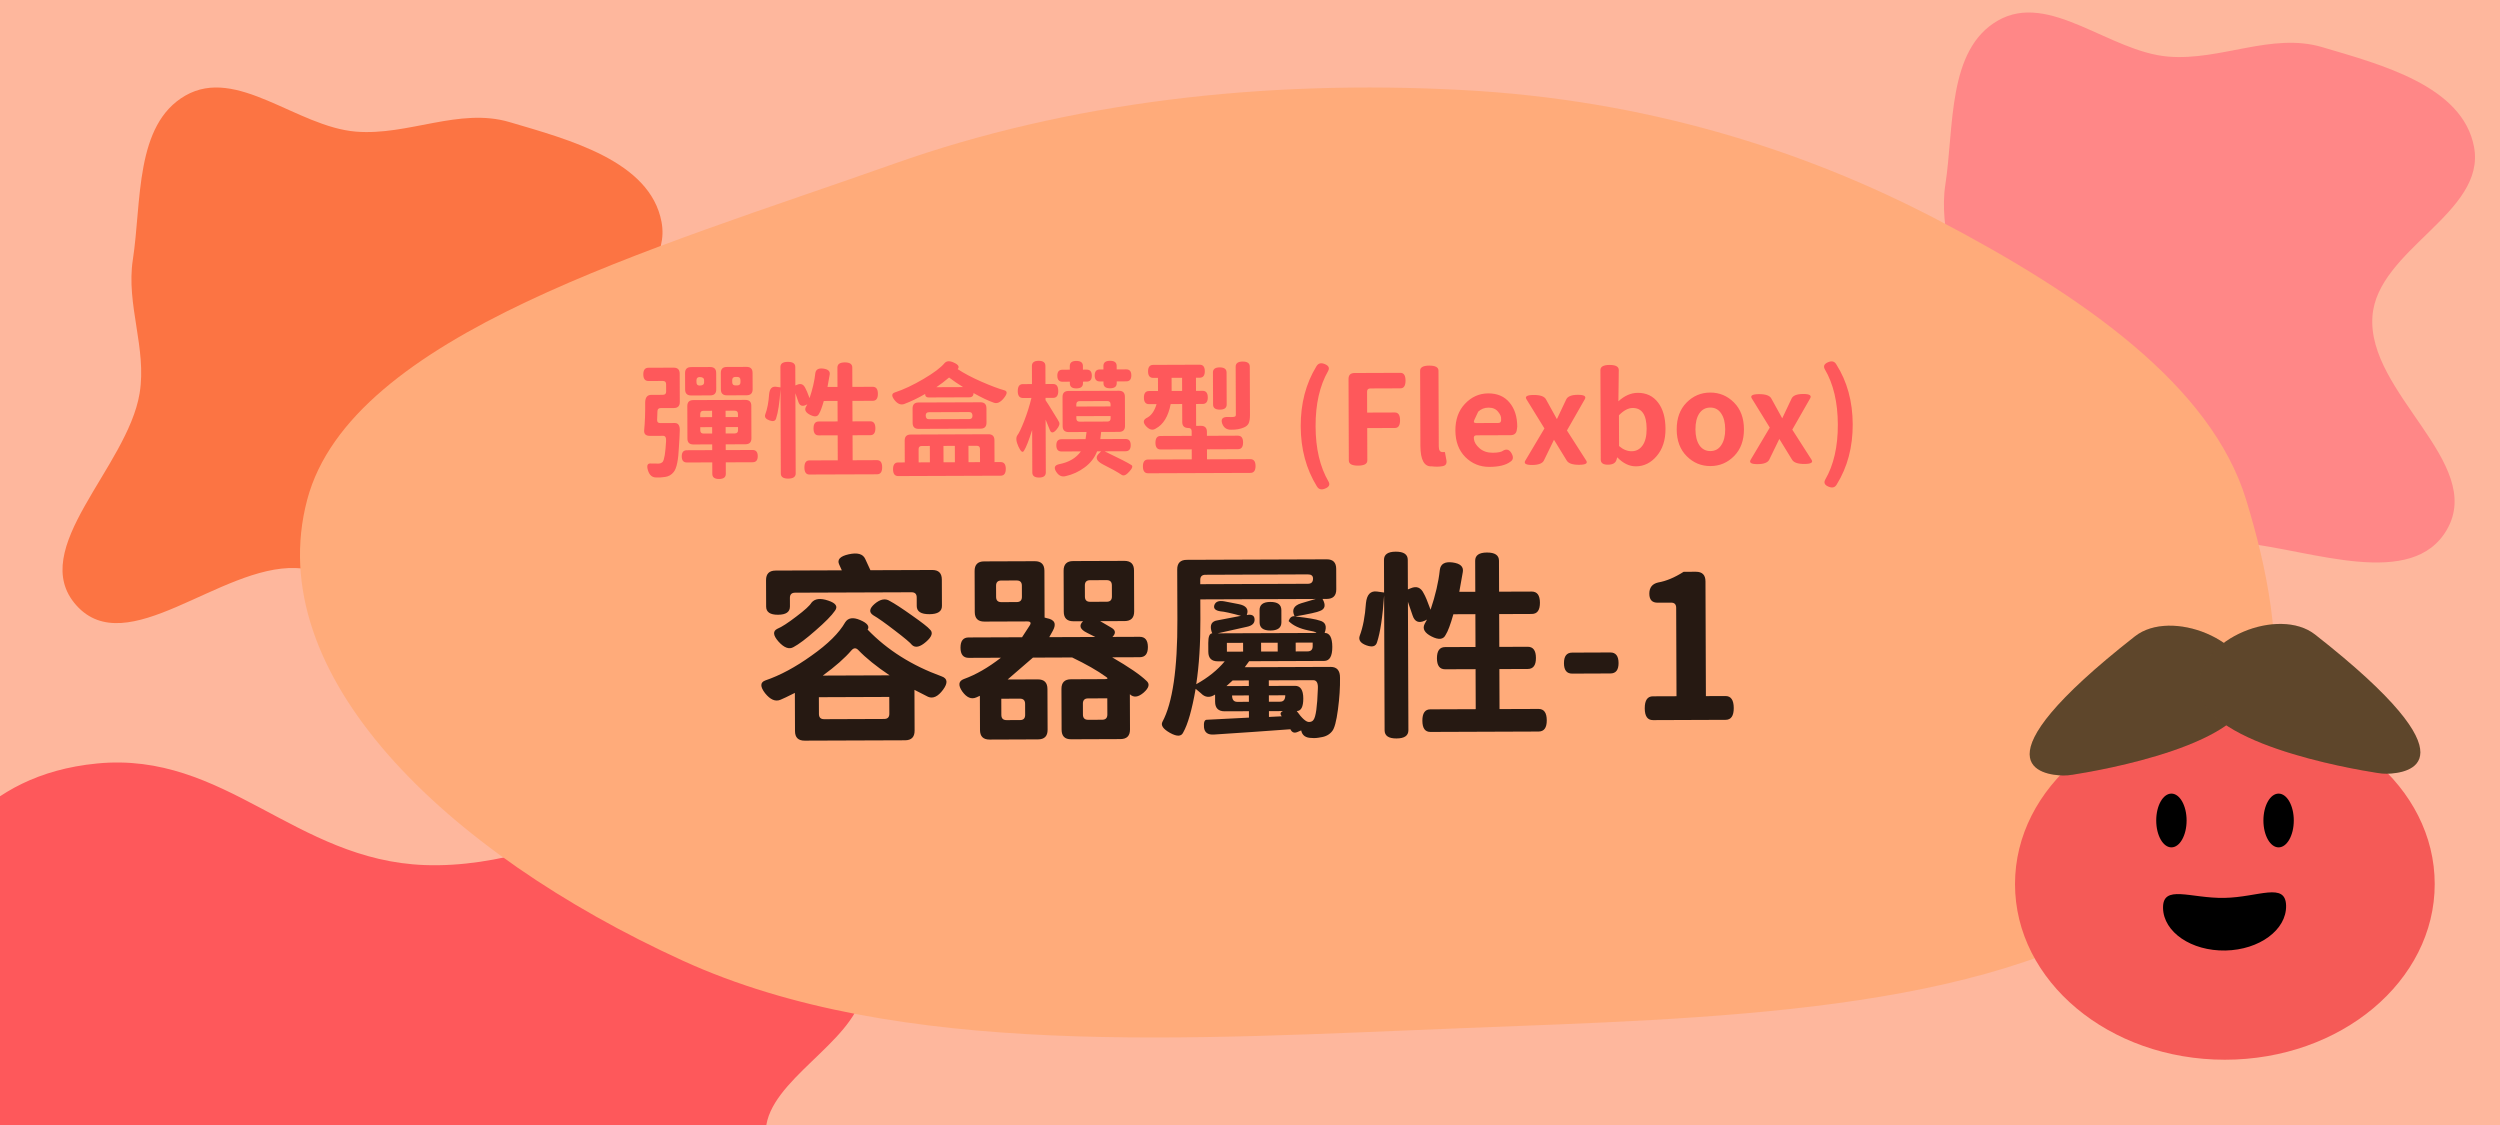 <svg width="200" height="90" viewBox="0 0 200 90" fill="none" xmlns="http://www.w3.org/2000/svg">
<g clip-path="url(#clip0_2309_7157)">
<rect width="200" height="90" fill="#FEB79D"/>
<path fill-rule="evenodd" clip-rule="evenodd" d="M-6.18 85.526C-5.521 81.351 -9.948 77.257 -7.655 73.239C-4.948 68.497 -1.652 61.992 7.772 61.078C17.997 60.087 23.6 68.826 33.978 69.205C45.818 69.637 56.588 60.196 66.887 63.237C76.243 66 70.121 74.012 68.975 79.539C68.168 83.434 61.536 86.431 61.267 90.346C60.85 96.397 75.769 103.853 67.023 107.895C58.356 111.9 45.738 103.802 34.253 102.83C27.316 102.243 20.566 103.925 13.618 103.373C4.658 102.66 -7.251 103.227 -11.753 99.17C-16.321 95.052 -6.927 90.254 -6.18 85.526Z" fill="#FE585B"/>
<path fill-rule="evenodd" clip-rule="evenodd" d="M28.474 10.53C32.649 10.872 36.743 8.58 40.761 9.767C45.503 11.168 52.008 12.874 52.922 17.752C53.913 23.046 45.174 25.946 44.795 31.318C44.363 37.447 53.804 43.022 50.763 48.353C48 53.196 39.988 50.027 34.461 49.434C30.566 49.016 27.569 45.584 23.654 45.444C17.603 45.228 10.147 52.951 6.105 48.424C2.1 43.937 10.197 37.406 11.17 31.46C11.758 27.869 10.075 24.375 10.627 20.779C11.34 16.14 10.773 9.976 14.83 7.646C18.948 5.281 23.746 10.143 28.474 10.53Z" fill="#FC7443"/>
<path fill-rule="evenodd" clip-rule="evenodd" d="M173.474 4.53C177.649 4.872 181.743 2.58 185.761 3.767C190.503 5.168 197.008 6.874 197.922 11.752C198.913 17.046 190.174 19.946 189.795 25.318C189.363 31.447 198.804 37.022 195.763 42.353C193 47.196 184.988 44.027 179.461 43.434C175.566 43.016 172.569 39.584 168.654 39.444C162.603 39.228 155.147 46.951 151.105 42.424C147.1 37.937 155.198 31.406 156.17 25.46C156.757 21.869 155.075 18.375 155.627 14.779C156.34 10.14 155.773 3.976 159.83 1.646C163.948 -0.719 168.746 4.143 173.474 4.53Z" fill="#FF8787"/>
<path fill-rule="evenodd" clip-rule="evenodd" d="M117.063 7.205C131.49 7.98 144.155 11.905 154.996 17.578C166.733 23.719 176.896 30.86 179.688 39.971C183.097 51.095 184.354 63.745 171.749 72.255C158.691 81.071 136.857 81.474 117.063 82.25C95.236 83.105 71.899 84.751 54.603 76.845C35.616 68.165 20.857 53.977 24.577 39.971C28.089 26.753 52.105 19.98 71.539 13.095C85.386 8.19 100.98 6.341 117.063 7.205Z" fill="#FFAB7A"/>
<ellipse cx="177.989" cy="70.727" rx="16.788" ry="14.051" fill="#F55A57"/>
<ellipse cx="173.713" cy="65.639" rx="1.215" ry="2.151" fill="black"/>
<ellipse cx="182.288" cy="65.639" rx="1.215" ry="2.151" fill="black"/>
<path d="M173.043 72.643C173.079 74.57 175.312 76.092 178.031 76.041C180.749 75.99 182.924 74.386 182.888 72.458C182.852 70.531 180.67 71.781 177.952 71.831C175.233 71.882 173.007 70.715 173.043 72.643Z" fill="black"/>
<path d="M170.798 50.904C173.679 48.645 180.102 51.191 180.102 55.022C180.103 59.542 168.088 61.623 165.803 61.978C165.554 62.017 165.305 62.044 165.056 62.039C163.427 62.006 157.617 61.237 170.798 50.904Z" fill="#6E5232"/>
<path d="M170.798 50.904C173.679 48.645 180.102 51.191 180.102 55.022C180.103 59.542 168.088 61.623 165.803 61.978C165.554 62.017 165.305 62.044 165.056 62.039C163.427 62.006 157.617 61.237 170.798 50.904Z" fill="url(#paint0_radial_2309_7157)" fill-opacity="0.15"/>
<path d="M185.204 50.763C182.323 48.505 175.9 51.051 175.9 54.881C175.899 59.401 187.914 61.483 190.199 61.837C190.448 61.876 190.697 61.903 190.946 61.898C192.575 61.866 198.385 61.097 185.204 50.763Z" fill="#6E5232"/>
<path d="M185.204 50.763C182.323 48.505 175.9 51.051 175.9 54.881C175.899 59.401 187.914 61.483 190.199 61.837C190.448 61.876 190.697 61.903 190.946 61.898C192.575 61.866 198.385 61.097 185.204 50.763Z" fill="url(#paint1_radial_2309_7157)" fill-opacity="0.15"/>
<path d="M58.979 30.834C59.152 30.833 59.238 30.746 59.238 30.573L59.237 30.413C59.236 30.24 59.15 30.153 58.976 30.154L58.836 30.154C58.663 30.155 58.577 30.242 58.577 30.415L58.578 30.575C58.578 30.749 58.665 30.835 58.839 30.834L58.979 30.834ZM59.723 29.351C60.043 29.35 60.204 29.509 60.205 29.829L60.21 31.139C60.211 31.459 60.052 31.62 59.732 31.621L58.152 31.627C57.832 31.628 57.671 31.469 57.67 31.149L57.665 29.839C57.664 29.519 57.823 29.358 58.143 29.357L59.723 29.351ZM55.979 30.845C56.212 30.844 56.328 30.757 56.328 30.584L56.327 30.424C56.327 30.25 56.209 30.164 55.976 30.165C55.803 30.166 55.717 30.253 55.717 30.426L55.718 30.586C55.718 30.759 55.805 30.846 55.979 30.845ZM56.813 29.362C57.133 29.361 57.294 29.52 57.295 29.84L57.3 31.15C57.301 31.47 57.142 31.631 56.822 31.632L55.292 31.638C54.972 31.639 54.811 31.479 54.81 31.159L54.805 29.849C54.804 29.529 54.963 29.369 55.283 29.368L56.813 29.362ZM52.569 33.588C52.563 33.761 52.647 33.847 52.82 33.847L53.99 33.842C54.263 33.841 54.394 34.044 54.382 34.451C54.37 34.858 54.348 35.274 54.317 35.701C54.274 36.788 54.133 37.475 53.894 37.763C53.722 37.983 53.496 38.114 53.216 38.155C52.943 38.196 52.703 38.211 52.496 38.198C52.169 38.199 51.949 38.007 51.834 37.62C51.719 37.234 51.798 37.054 52.072 37.08C52.139 37.086 52.339 37.089 52.672 37.087C52.805 37.087 52.918 37.043 53.011 36.956C53.144 36.789 53.235 36.235 53.285 35.295C53.304 35.008 53.227 34.865 53.054 34.866L52.004 34.87C51.67 34.871 51.513 34.728 51.532 34.441C51.596 33.795 51.623 33.048 51.614 32.201C51.619 31.794 51.781 31.591 52.101 31.589L53.031 31.586C53.205 31.585 53.291 31.498 53.291 31.325L53.288 30.735C53.288 30.562 53.201 30.475 53.027 30.476L51.877 30.48C51.604 30.481 51.467 30.305 51.465 29.952C51.464 29.598 51.6 29.421 51.873 29.42L53.893 29.413C54.213 29.412 54.374 29.571 54.375 29.891L54.384 32.161C54.385 32.481 54.225 32.642 53.905 32.643L52.855 32.647C52.682 32.647 52.596 32.734 52.596 32.908L52.569 33.588ZM56.022 34.425C56.023 34.598 56.11 34.685 56.283 34.684L56.973 34.681L56.971 34.171L56.021 34.175L56.022 34.425ZM56.276 32.864C56.103 32.865 56.017 32.952 56.017 33.125L56.018 33.375L56.968 33.371L56.966 32.861L56.276 32.864ZM59.038 33.364L59.037 33.114C59.036 32.94 58.95 32.854 58.776 32.855L58.046 32.857L58.048 33.367L59.038 33.364ZM58.783 34.675C58.956 34.674 59.043 34.587 59.042 34.414L59.041 34.164L58.051 34.167L58.053 34.677L58.783 34.675ZM60.208 35.999C60.481 35.998 60.618 36.161 60.62 36.488C60.621 36.815 60.485 36.978 60.212 36.979L58.062 36.987L58.065 37.907C58.066 38.181 57.886 38.318 57.526 38.319C57.166 38.321 56.986 38.185 56.985 37.911L56.981 36.991L54.952 36.999C54.678 37 54.541 36.837 54.54 36.51C54.538 36.184 54.675 36.02 54.948 36.019L56.978 36.011L56.976 35.551L55.476 35.557C55.156 35.558 54.996 35.402 54.994 35.089L54.985 32.489C54.984 32.169 55.143 32.008 55.463 32.007L59.623 31.991C59.943 31.99 60.103 32.146 60.105 32.46L60.114 35.06C60.115 35.38 59.956 35.54 59.636 35.541L58.056 35.547L58.058 36.007L60.208 35.999ZM68.211 36.82L70.161 36.812C70.434 36.812 70.572 37.001 70.573 37.381C70.574 37.754 70.438 37.941 70.165 37.943L64.755 37.962C64.489 37.964 64.354 37.777 64.353 37.404C64.352 37.024 64.484 36.834 64.751 36.833L67.021 36.824L67.013 34.824L65.493 34.83C65.22 34.831 65.083 34.648 65.082 34.281C65.08 33.908 65.216 33.721 65.489 33.72L67.009 33.714L67.003 32.074L65.903 32.078C65.759 32.592 65.63 32.936 65.517 33.11C65.405 33.343 65.171 33.371 64.817 33.192C64.463 33.014 64.346 32.804 64.465 32.564L64.584 32.343L64.465 32.404C64.165 32.538 63.965 32.449 63.864 32.136L63.631 31.457L63.655 37.877C63.656 38.15 63.456 38.287 63.056 38.289C62.663 38.29 62.466 38.154 62.465 37.881L62.44 31.141C62.364 32.221 62.247 32.998 62.089 33.472C62.029 33.686 61.853 33.74 61.559 33.634C61.265 33.529 61.151 33.373 61.217 33.166C61.382 32.732 61.487 32.185 61.531 31.524C61.576 31.091 61.762 30.897 62.089 30.942L62.439 30.991L62.433 29.361C62.432 29.088 62.628 28.95 63.022 28.949C63.422 28.947 63.622 29.083 63.623 29.357L63.629 30.837L63.779 30.776C64.065 30.655 64.278 30.741 64.419 31.034C64.5 31.167 64.614 31.44 64.763 31.852C65.007 31.132 65.161 30.468 65.225 29.861C65.264 29.561 65.477 29.436 65.864 29.488C66.251 29.54 66.421 29.7 66.376 29.966L66.199 30.957L66.999 30.954L66.993 29.404C66.992 29.131 67.189 28.994 67.582 28.992C67.982 28.991 68.182 29.127 68.183 29.4L68.189 30.95L69.819 30.944C70.093 30.943 70.23 31.129 70.231 31.502C70.233 31.875 70.097 32.063 69.823 32.064L68.193 32.07L68.199 33.71L69.619 33.705C69.893 33.703 70.03 33.89 70.031 34.263C70.033 34.63 69.897 34.813 69.624 34.815L68.204 34.82L68.211 36.82ZM73.737 35.679C73.57 35.68 73.487 35.767 73.488 35.94L73.492 36.99L74.392 36.987L74.387 35.677L73.737 35.679ZM76.387 35.669L75.477 35.673L75.482 36.983L76.392 36.979L76.387 35.669ZM78.398 35.922C78.397 35.749 78.313 35.662 78.147 35.663L77.477 35.665L77.482 36.975L78.402 36.972L78.398 35.922ZM79.073 34.739C79.393 34.738 79.554 34.898 79.555 35.218L79.562 36.968L80.052 36.966C80.325 36.965 80.462 37.144 80.463 37.504C80.465 37.871 80.329 38.055 80.056 38.056L71.856 38.086C71.582 38.087 71.445 37.904 71.444 37.538C71.442 37.178 71.578 36.997 71.852 36.996L72.382 36.994L72.375 35.244C72.374 34.924 72.533 34.764 72.853 34.763L79.073 34.739ZM77.539 33.525C77.712 33.525 77.799 33.438 77.798 33.264C77.797 33.064 77.71 32.965 77.537 32.965L74.317 32.977C74.143 32.978 74.057 33.065 74.058 33.238C74.058 33.438 74.145 33.538 74.319 33.537L77.539 33.525ZM73.006 32.682C73.004 32.362 73.16 32.201 73.474 32.2L78.434 32.182C78.754 32.181 78.914 32.34 78.916 32.66L78.92 33.81C78.921 34.13 78.765 34.291 78.452 34.292L73.492 34.31C73.172 34.311 73.011 34.152 73.01 33.832L73.006 32.682ZM74.909 30.975L77.049 30.967C76.655 30.728 76.281 30.473 75.926 30.201C75.588 30.489 75.249 30.747 74.909 30.975ZM75.572 29.042C75.738 28.862 75.992 28.854 76.332 29.02C76.679 29.178 76.773 29.348 76.614 29.529C77.109 29.86 77.74 30.194 78.508 30.532C79.282 30.869 79.897 31.1 80.35 31.225C80.604 31.29 80.591 31.497 80.313 31.845C80.04 32.186 79.774 32.31 79.514 32.218C79.087 32.073 78.542 31.815 77.881 31.444C77.882 31.671 77.769 31.784 77.542 31.785L74.292 31.797C74.106 31.798 74.012 31.705 74.011 31.518C73.426 31.854 72.874 32.119 72.354 32.314C72.075 32.422 71.811 32.32 71.563 32.007C71.315 31.688 71.321 31.485 71.581 31.397C72.28 31.168 73.045 30.808 73.877 30.319C74.708 29.829 75.273 29.404 75.572 29.042ZM89.338 30.651C89.339 30.925 89.163 31.062 88.81 31.063C88.456 31.065 88.279 30.929 88.278 30.655L88.278 30.515L87.988 30.516C87.714 30.517 87.577 30.358 87.576 30.038C87.575 29.718 87.711 29.557 87.984 29.556L88.274 29.555L88.273 29.275C88.272 29.002 88.448 28.865 88.802 28.863C89.155 28.862 89.332 28.998 89.333 29.271L89.334 29.551L90.094 29.549C90.368 29.548 90.505 29.707 90.506 30.027C90.507 30.347 90.371 30.508 90.098 30.509L89.338 30.511L89.338 30.651ZM86.11 31.073C85.763 31.075 85.589 30.939 85.588 30.665L85.588 30.535L84.998 30.538C84.724 30.538 84.587 30.379 84.586 30.059C84.585 29.739 84.721 29.578 84.994 29.578L85.584 29.575L85.583 29.285C85.582 29.012 85.755 28.875 86.102 28.873C86.455 28.872 86.632 29.008 86.633 29.281L86.634 29.571L86.934 29.57C87.207 29.569 87.345 29.729 87.346 30.049C87.347 30.369 87.211 30.529 86.938 30.53L86.638 30.531L86.638 30.661C86.639 30.935 86.463 31.072 86.11 31.073ZM84.71 33.739C84.81 33.898 84.741 34.115 84.502 34.389C84.263 34.657 84.093 34.664 83.992 34.411L83.649 33.572L83.665 37.792C83.666 38.066 83.486 38.203 83.126 38.205C82.766 38.206 82.586 38.07 82.585 37.797L82.572 34.397C82.308 35.237 82.091 35.792 81.918 36.059C81.812 36.246 81.665 36.136 81.477 35.731C81.289 35.325 81.258 35.025 81.384 34.831C81.516 34.664 81.702 34.276 81.939 33.669C82.177 33.055 82.368 32.444 82.513 31.837L81.833 31.839C81.559 31.84 81.422 31.657 81.421 31.291C81.419 30.917 81.555 30.73 81.828 30.729L82.558 30.727L82.553 29.276C82.552 29.003 82.731 28.866 83.091 28.864C83.451 28.863 83.632 28.999 83.633 29.273L83.638 30.723L84.248 30.72C84.522 30.719 84.659 30.905 84.66 31.279C84.662 31.645 84.526 31.829 84.252 31.83L83.642 31.832L83.643 32.013C83.777 32.205 83.989 32.541 84.277 33.02C84.572 33.492 84.716 33.732 84.71 33.739ZM86.108 33.293L86.109 33.473C86.109 33.647 86.196 33.733 86.37 33.732L88.59 33.724C88.763 33.724 88.849 33.636 88.849 33.463L88.848 33.283L86.108 33.293ZM86.364 32.092C86.19 32.093 86.104 32.18 86.105 32.353L86.105 32.523L88.845 32.513L88.844 32.343C88.844 32.17 88.757 32.084 88.584 32.084L86.364 32.092ZM90.045 35.119C90.318 35.118 90.455 35.281 90.457 35.607C90.458 35.934 90.322 36.098 90.048 36.099L88.368 36.105C89.531 36.661 90.242 37.025 90.502 37.197C90.649 37.277 90.597 37.453 90.344 37.728C90.099 38.009 89.896 38.096 89.735 37.99C89.401 37.764 88.897 37.483 88.222 37.146C87.721 36.881 87.607 36.605 87.879 36.317L88.088 36.106L87.768 36.107C87.57 36.621 87.239 37.049 86.773 37.391C86.314 37.733 85.812 37.965 85.266 38.087C84.953 38.174 84.696 38.059 84.494 37.739C84.293 37.42 84.366 37.22 84.712 37.139C85.505 36.989 86.09 36.647 86.468 36.112L84.918 36.118C84.645 36.119 84.508 35.956 84.507 35.629C84.505 35.303 84.641 35.139 84.915 35.138L86.845 35.131L86.923 34.56L85.493 34.566C85.173 34.567 85.012 34.407 85.011 34.087L85.002 31.758C85.001 31.438 85.16 31.277 85.481 31.276L89.51 31.261C89.831 31.26 89.991 31.419 89.992 31.739L90.001 34.069C90.002 34.389 89.843 34.55 89.523 34.551L88.093 34.556L88.025 35.126L90.045 35.119ZM99.412 28.924C99.792 28.923 99.982 29.059 99.983 29.332L99.998 33.192C99.999 33.479 99.966 33.699 99.9 33.852C99.834 33.999 99.708 34.113 99.521 34.194C99.235 34.321 98.892 34.383 98.492 34.377C98.132 34.386 97.891 34.216 97.77 33.87C97.656 33.517 97.812 33.347 98.238 33.358C98.572 33.377 98.768 33.36 98.828 33.306C98.855 33.279 98.868 33.236 98.868 33.176L98.853 29.336C98.852 29.063 99.038 28.925 99.412 28.924ZM97.574 29.391C97.94 29.39 98.124 29.526 98.125 29.799L98.135 32.359C98.136 32.632 97.953 32.77 97.586 32.771C97.226 32.772 97.046 32.636 97.045 32.363L97.035 29.803C97.034 29.529 97.214 29.392 97.574 29.391ZM93.731 31.275L94.57 31.272L94.567 30.222L93.727 30.225L93.731 31.275ZM96.561 36.745L100.031 36.732C100.304 36.731 100.441 36.914 100.443 37.28C100.444 37.647 100.308 37.831 100.035 37.832L91.845 37.862C91.572 37.863 91.434 37.68 91.433 37.314C91.432 36.947 91.567 36.763 91.841 36.762L95.341 36.749L95.338 35.949L92.848 35.958C92.575 35.959 92.437 35.78 92.436 35.42C92.435 35.06 92.571 34.879 92.844 34.878L95.334 34.869L95.332 34.499C95.332 34.326 95.245 34.239 95.072 34.24C94.745 34.241 94.581 34.082 94.58 33.762L94.574 32.322L93.654 32.325C93.465 33.313 93.064 33.968 92.452 34.29C92.212 34.444 91.962 34.385 91.701 34.113C91.44 33.834 91.439 33.614 91.699 33.453C92.078 33.285 92.353 32.91 92.524 32.33L91.924 32.332C91.651 32.333 91.514 32.16 91.513 31.813C91.511 31.46 91.647 31.283 91.921 31.282L92.641 31.279L92.637 30.229L92.257 30.231C91.983 30.232 91.846 30.059 91.845 29.712C91.844 29.365 91.98 29.192 92.253 29.191L95.973 29.177C96.246 29.176 96.383 29.349 96.385 29.695C96.386 30.042 96.25 30.216 95.977 30.217L95.677 30.218L95.68 31.268L96.21 31.266C96.484 31.265 96.621 31.441 96.623 31.794C96.624 32.141 96.488 32.315 96.214 32.316L95.684 32.318L95.691 34.068L96.071 34.066C96.391 34.065 96.552 34.225 96.553 34.545L96.554 34.865L99.034 34.855C99.307 34.855 99.445 35.034 99.446 35.394C99.447 35.754 99.311 35.934 99.038 35.935L96.558 35.945L96.561 36.745ZM106.025 39.08C105.719 39.214 105.492 39.155 105.345 38.902C104.493 37.519 104.063 35.92 104.057 34.107C104.05 32.287 104.467 30.689 105.309 29.312C105.455 29.058 105.681 28.997 105.988 29.13C106.295 29.255 106.383 29.438 106.25 29.679C105.575 30.855 105.24 32.333 105.247 34.112C105.253 35.886 105.599 37.358 106.283 38.529C106.417 38.768 106.331 38.952 106.025 39.08ZM109.386 36.837C109.387 37.11 109.141 37.248 108.648 37.25C108.154 37.252 107.907 37.116 107.906 36.843L107.882 30.323C107.881 30.003 108.04 29.842 108.36 29.841L112.03 29.827C112.304 29.826 112.441 30.032 112.443 30.446C112.444 30.859 112.308 31.066 112.035 31.067L109.625 31.076C109.452 31.077 109.365 31.164 109.366 31.337L109.372 33.007L111.592 32.999C111.865 32.998 112.003 33.204 112.004 33.617C112.006 34.031 111.87 34.238 111.597 34.239L109.377 34.247L109.386 36.837ZM115.398 37.295C115.144 37.342 114.861 37.347 114.548 37.308C113.941 37.35 113.636 36.801 113.631 35.661L113.609 29.661C113.608 29.388 113.851 29.25 114.338 29.249C114.831 29.247 115.078 29.383 115.079 29.656L115.102 35.716C115.103 36.016 115.2 36.166 115.393 36.165L115.593 36.164L115.716 36.834C115.757 37.1 115.651 37.254 115.398 37.295ZM120.277 36.037C120.543 35.896 120.76 35.975 120.928 36.274C121.096 36.574 121.06 36.797 120.821 36.945C120.462 37.213 119.905 37.348 119.152 37.351C118.399 37.354 117.758 37.093 117.229 36.568C116.701 36.037 116.435 35.328 116.431 34.441C116.428 33.554 116.685 32.84 117.203 32.298C117.721 31.75 118.34 31.474 119.06 31.471C119.787 31.468 120.355 31.713 120.763 32.205C121.171 32.69 121.377 33.333 121.38 34.133L121.351 34.343C121.325 34.656 121.156 34.813 120.843 34.815L118.123 34.825C117.949 34.825 117.88 34.926 117.914 35.126C117.941 35.379 118.092 35.625 118.367 35.864C118.641 36.103 118.991 36.221 119.418 36.22C119.845 36.218 120.131 36.157 120.277 36.037ZM117.938 33.615C117.872 33.769 117.926 33.845 118.099 33.845L119.859 33.838C120.032 33.838 120.109 33.737 120.088 33.537C120.107 33.351 120.027 33.151 119.846 32.938C119.672 32.719 119.418 32.61 119.085 32.611C118.758 32.612 118.482 32.72 118.256 32.934L117.938 33.615ZM123.514 36.835C123.395 37.075 123.082 37.196 122.576 37.198C122.069 37.2 121.885 37.084 122.025 36.85L123.555 34.275L122.116 31.94C121.975 31.714 122.168 31.6 122.695 31.598C123.222 31.596 123.549 31.711 123.676 31.944L124.552 33.531L125.296 31.958C125.409 31.711 125.718 31.587 126.225 31.585C126.732 31.583 126.919 31.699 126.786 31.933L125.356 34.438L126.895 36.842C127.042 37.068 126.852 37.182 126.326 37.184C125.799 37.186 125.469 37.071 125.335 36.838L124.318 35.182L123.514 36.835ZM130.872 37.307C130.345 37.309 129.847 37.068 129.379 36.583L129.32 36.783C129.247 37.044 129.018 37.174 128.631 37.176C128.251 37.177 128.061 37.041 128.06 36.768L128.033 29.608C128.032 29.335 128.275 29.197 128.761 29.195C129.255 29.193 129.502 29.329 129.503 29.602L129.472 32.103C129.964 31.654 130.48 31.429 131.02 31.427C131.706 31.424 132.247 31.682 132.643 32.201C133.038 32.713 133.237 33.415 133.24 34.309C133.244 35.202 133.01 35.926 132.538 36.481C132.074 37.03 131.518 37.305 130.872 37.307ZM129.525 35.682C129.84 35.961 130.177 36.1 130.537 36.099C130.897 36.097 131.186 35.943 131.405 35.636C131.624 35.328 131.733 34.881 131.73 34.294C131.726 33.188 131.354 32.636 130.614 32.638C130.261 32.64 129.895 32.834 129.516 33.222L129.525 35.682ZM138.734 36.478C138.209 37.014 137.577 37.283 136.837 37.285C136.097 37.288 135.463 37.024 134.934 36.492C134.405 35.961 134.139 35.249 134.136 34.355C134.133 33.462 134.394 32.748 134.918 32.212C135.443 31.677 136.075 31.408 136.815 31.405C137.555 31.403 138.19 31.667 138.718 32.198C139.247 32.73 139.513 33.442 139.516 34.335C139.519 35.229 139.259 35.943 138.734 36.478ZM135.951 35.619C136.165 35.931 136.459 36.087 136.833 36.085C137.206 36.084 137.495 35.926 137.701 35.612C137.913 35.298 138.018 34.874 138.016 34.341C138.014 33.808 137.906 33.385 137.691 33.072C137.484 32.76 137.193 32.604 136.82 32.605C136.446 32.607 136.154 32.764 135.941 33.079C135.736 33.393 135.634 33.816 135.636 34.35C135.638 34.883 135.743 35.306 135.951 35.619ZM141.542 36.768C141.423 37.008 141.11 37.13 140.603 37.131C140.096 37.133 139.913 37.017 140.052 36.783L141.582 34.208L140.144 31.873C140.003 31.647 140.196 31.533 140.722 31.531C141.249 31.529 141.576 31.644 141.704 31.877L142.579 33.464L143.324 31.891C143.436 31.644 143.746 31.52 144.252 31.518C144.759 31.516 144.946 31.632 144.814 31.866L143.383 34.371L144.922 36.775C145.069 37.002 144.88 37.116 144.353 37.117C143.826 37.12 143.496 37.004 143.362 36.771L142.346 35.115L141.542 36.768ZM146.944 38.748C146.805 39.002 146.582 39.063 146.275 38.93C145.975 38.805 145.887 38.622 146.013 38.381C146.695 37.206 147.033 35.731 147.027 33.958C147.02 32.178 146.671 30.702 145.98 29.531C145.853 29.292 145.939 29.108 146.238 28.98C146.544 28.846 146.768 28.905 146.909 29.158C147.774 30.521 148.21 32.117 148.217 33.943C148.223 35.763 147.799 37.365 146.944 38.748Z" fill="#FE585B"/>
<path d="M63.607 47.415C63.33 47.416 63.192 47.556 63.193 47.833L63.195 48.521C63.197 48.958 62.878 49.178 62.238 49.18C61.608 49.183 61.293 48.965 61.291 48.528L61.283 46.416C61.282 45.904 61.537 45.647 62.049 45.645L67.345 45.625L67.135 45.162C66.952 44.768 67.207 44.495 67.9 44.343C68.593 44.191 69.03 44.312 69.213 44.706L69.633 45.617L74.577 45.599C75.088 45.597 75.346 45.852 75.347 46.364L75.355 48.476C75.357 48.913 75.022 49.133 74.35 49.135C73.678 49.138 73.341 48.92 73.339 48.483L73.337 47.795C73.336 47.518 73.197 47.38 72.919 47.381L63.607 47.415ZM69.854 49.216C69.501 48.983 69.543 48.679 69.978 48.304C70.425 47.929 70.825 47.852 71.178 48.075C71.573 48.287 72.167 48.674 72.958 49.237C73.76 49.799 74.236 50.17 74.386 50.351C74.664 50.596 74.564 50.927 74.086 51.344C73.607 51.762 73.234 51.849 72.967 51.605C72.828 51.424 72.367 51.036 71.587 50.442C70.816 49.847 70.239 49.439 69.854 49.216ZM64.922 48.21C65.188 47.889 65.63 47.834 66.25 48.045C66.869 48.246 67.051 48.517 66.797 48.859C66.531 49.244 66.016 49.769 65.25 50.433C64.496 51.097 63.905 51.542 63.479 51.768C63.128 51.972 62.727 51.824 62.278 51.324C61.839 50.825 61.811 50.483 62.194 50.3C62.535 50.161 63.04 49.833 63.71 49.319C64.38 48.815 64.784 48.446 64.922 48.21ZM65.824 54.047L71.168 54.027C70.109 53.316 69.275 52.642 68.664 52.005C68.482 51.813 68.301 51.819 68.12 52.023C67.589 52.643 66.824 53.318 65.824 54.047ZM65.515 57.12C65.516 57.398 65.655 57.536 65.933 57.535L70.733 57.517C71.01 57.516 71.148 57.377 71.147 57.099L71.142 55.755L65.51 55.776L65.515 57.12ZM67.616 49.784C67.849 49.421 68.249 49.361 68.815 49.604C69.382 49.847 69.58 50.102 69.41 50.37C70.974 51.996 72.946 53.242 75.328 54.108C75.809 54.277 75.847 54.634 75.444 55.179C75.041 55.725 74.641 55.913 74.246 55.744C74.086 55.67 73.722 55.484 73.156 55.188L73.168 58.452C73.17 58.964 72.915 59.221 72.403 59.223L64.371 59.252C63.859 59.254 63.602 58.999 63.6 58.487L63.589 55.431C63.014 55.721 62.631 55.904 62.439 55.98C62.034 56.152 61.623 55.977 61.205 55.456C60.798 54.924 60.807 54.583 61.233 54.432C62.405 54.033 63.635 53.373 64.922 52.45C66.231 51.528 67.129 50.64 67.616 49.784ZM86.635 57.17C86.637 57.447 86.776 57.585 87.053 57.584L88.173 57.58C88.45 57.579 88.588 57.44 88.588 57.163L88.583 55.867L87.047 55.872C86.769 55.873 86.631 56.013 86.632 56.29L86.635 57.17ZM81.613 57.605C81.88 57.604 82.013 57.464 82.012 57.187L82.008 56.307C82.007 56.03 81.868 55.892 81.591 55.893L80.103 55.898L80.108 57.194C80.109 57.471 80.248 57.61 80.525 57.609L81.613 57.605ZM81.338 48.166C81.615 48.164 81.754 48.025 81.753 47.748L81.749 46.852C81.748 46.575 81.609 46.437 81.332 46.438L80.1 46.442C79.822 46.443 79.684 46.582 79.685 46.86L79.689 47.756C79.69 48.033 79.829 48.171 80.106 48.17L81.338 48.166ZM87.204 46.416C86.926 46.417 86.788 46.556 86.789 46.833L86.793 47.729C86.794 48.007 86.933 48.145 87.21 48.144L88.538 48.139C88.815 48.138 88.954 47.999 88.953 47.721L88.949 46.825C88.948 46.548 88.809 46.41 88.532 46.411L87.204 46.416ZM91.172 50.945C91.61 50.944 91.829 51.215 91.832 51.759C91.834 52.303 91.616 52.575 91.178 52.577L88.971 52.585C90.307 53.359 91.221 53.985 91.713 54.463C92.002 54.707 91.929 55.022 91.493 55.408C91.057 55.783 90.689 55.827 90.389 55.54L90.4 58.356C90.402 58.868 90.147 59.125 89.635 59.127L85.683 59.142C85.181 59.143 84.93 58.888 84.928 58.376L84.916 55.112C84.914 54.6 85.169 54.343 85.681 54.342L88.369 54.331C88.646 54.331 88.673 54.261 88.448 54.123C87.785 53.646 86.893 53.137 85.771 52.597L82.635 52.609L80.609 54.36L83.025 54.351C83.537 54.349 83.794 54.605 83.796 55.117L83.808 58.38C83.81 58.892 83.555 59.149 83.043 59.151L79.171 59.166C78.659 59.167 78.402 58.913 78.4 58.401L78.39 55.664L78.102 55.794C77.708 55.966 77.334 55.807 76.981 55.318C76.637 54.818 76.679 54.487 77.105 54.325C78.064 53.98 79.053 53.411 80.075 52.618L77.499 52.628C77.061 52.629 76.842 52.358 76.84 51.814C76.838 51.27 77.055 50.997 77.493 50.996L81.764 50.98L82.369 50.05C82.518 49.825 82.453 49.713 82.176 49.714L78.752 49.727C78.24 49.729 77.983 49.474 77.981 48.962L77.969 45.682C77.967 45.17 78.222 44.913 78.734 44.911L82.782 44.896C83.294 44.894 83.551 45.149 83.553 45.661L83.567 49.405L83.743 49.453C84.373 49.568 84.534 49.903 84.227 50.459L83.941 50.972L87.621 50.958L86.963 50.625C86.397 50.349 86.289 50.041 86.64 49.698L85.872 49.701C85.36 49.703 85.103 49.448 85.101 48.936L85.089 45.656C85.087 45.144 85.342 44.887 85.854 44.885L89.95 44.87C90.462 44.868 90.719 45.123 90.721 45.635L90.733 48.915C90.735 49.427 90.48 49.684 89.968 49.686L88.016 49.693L88.914 50.218C89.256 50.419 89.283 50.664 88.996 50.953L91.172 50.945ZM101.626 48.154C102.213 48.152 102.507 48.37 102.509 48.807L102.512 49.783C102.514 50.22 102.221 50.44 101.635 50.442C101.059 50.444 100.77 50.227 100.768 49.789L100.765 48.813C100.763 48.376 101.05 48.157 101.626 48.154ZM103.603 54.867C104.04 54.865 104.26 55.201 104.263 55.873C104.265 56.545 104.091 56.881 103.739 56.883C104.157 57.468 104.483 57.76 104.718 57.759C104.888 57.758 105.011 57.699 105.085 57.582C105.266 57.346 105.38 56.525 105.428 55.116C105.458 54.647 105.335 54.413 105.057 54.414L101.505 54.427L101.507 54.875L103.603 54.867ZM101.516 57.355L102.54 57.303C102.39 57.112 102.422 56.973 102.635 56.887L101.515 56.891L101.516 57.355ZM102.408 56.136C102.685 56.135 102.823 55.963 102.822 55.622L101.51 55.627L101.512 56.139L102.408 56.136ZM98.566 55.638C98.567 55.979 98.707 56.149 98.984 56.148L99.912 56.145L99.91 55.633L98.566 55.638ZM99.906 54.433L98.609 54.438L98.115 54.887L99.907 54.881L99.906 54.433ZM96.025 47.951L96.031 49.519C96.038 51.492 95.928 53.231 95.699 54.736C96.646 54.21 97.406 53.599 97.98 52.904L97.436 52.906C96.924 52.908 96.667 52.653 96.665 52.141L96.662 51.437C96.66 50.925 96.766 50.668 96.98 50.668L96.915 50.492C96.774 49.98 96.939 49.692 97.408 49.626C97.663 49.582 98.287 49.463 99.278 49.267C98.467 49.046 97.917 48.925 97.629 48.905C97.223 48.843 97.063 48.678 97.147 48.411C97.242 48.133 97.503 48.031 97.93 48.104L99.067 48.324C99.697 48.439 99.922 48.731 99.742 49.201C100.147 49.125 100.356 49.242 100.367 49.551C100.379 49.86 100.172 50.058 99.746 50.145L97.412 50.666L105.059 50.638C105.497 50.636 105.363 50.567 104.659 50.431C103.954 50.284 103.431 50.036 103.088 49.685C103.183 49.407 103.342 49.279 103.566 49.299C103.319 48.788 103.499 48.441 104.107 48.257L105.257 47.917L96.025 47.951ZM105.043 46.286C105.042 46.062 104.903 45.95 104.626 45.951L96.434 45.982C96.157 45.983 96.019 46.122 96.02 46.399L96.021 46.735L104.629 46.703C104.906 46.702 105.044 46.563 105.043 46.286ZM104.601 52.111C104.878 52.11 105.016 51.971 105.015 51.694L105.014 51.406L103.654 51.411L103.657 52.115L104.601 52.111ZM102.217 52.12L102.214 51.416L100.886 51.421L100.889 52.125L102.217 52.12ZM99.449 52.13L99.446 51.426L98.15 51.431L98.153 52.135L99.449 52.13ZM99.582 53.378L106.446 53.352C106.958 53.351 107.209 53.643 107.201 54.23C107.214 54.987 107.159 55.835 107.034 56.774C106.91 57.703 106.757 58.274 106.577 58.488C106.364 58.766 106.056 58.933 105.65 58.987C105.384 59.042 105.155 59.059 104.963 59.038C104.461 59.04 104.172 58.838 104.096 58.433L103.793 58.562C103.537 58.67 103.35 58.596 103.232 58.34C101.27 58.486 99.233 58.627 97.121 58.763C96.631 58.797 96.364 58.606 96.319 58.19C96.286 57.785 96.36 57.582 96.541 57.581C96.733 57.57 97.858 57.512 99.916 57.409L99.915 56.897L97.979 56.904C97.467 56.906 97.21 56.651 97.208 56.139L97.206 55.563C96.78 55.842 96.401 55.806 96.069 55.455L95.652 55.105C95.359 56.78 95.028 57.944 94.657 58.596C94.509 58.928 94.157 58.939 93.601 58.632C93.056 58.325 92.852 58.032 92.99 57.754C93.805 56.247 94.206 53.51 94.191 49.542L94.177 45.558C94.175 45.046 94.43 44.789 94.942 44.787L106.142 44.746C106.643 44.744 106.895 44.999 106.896 45.511L106.902 47.143C106.904 47.655 106.649 47.912 106.137 47.914L105.801 47.915C106.081 48.404 106.012 48.725 105.597 48.876C105.405 48.972 104.744 49.119 103.615 49.315C104.628 49.429 105.279 49.538 105.568 49.644C106.038 49.759 106.172 50.09 105.971 50.634C106.377 50.633 106.581 51.005 106.584 51.752C106.586 52.499 106.369 52.873 105.932 52.874L99.932 52.897L99.582 53.378ZM119.962 56.726L123.082 56.715C123.519 56.713 123.739 57.016 123.741 57.624C123.744 58.222 123.526 58.521 123.089 58.523L114.433 58.555C114.006 58.556 113.792 58.259 113.79 57.661C113.787 57.053 113.999 56.748 114.426 56.747L118.058 56.733L118.046 53.533L115.614 53.542C115.177 53.544 114.957 53.252 114.955 52.665C114.953 52.068 115.17 51.768 115.608 51.767L118.04 51.758L118.03 49.133L116.27 49.14C116.038 49.962 115.832 50.512 115.652 50.79C115.472 51.164 115.099 51.208 114.533 50.922C113.966 50.637 113.778 50.301 113.969 49.917L114.16 49.564L113.968 49.661C113.489 49.876 113.168 49.733 113.006 49.232L112.634 48.145L112.672 58.417C112.674 58.855 112.355 59.075 111.715 59.077C111.085 59.079 110.77 58.862 110.768 58.425L110.728 47.641C110.607 49.369 110.419 50.612 110.166 51.371C110.071 51.712 109.789 51.799 109.319 51.63C108.849 51.461 108.667 51.211 108.772 50.88C109.036 50.185 109.204 49.31 109.275 48.254C109.347 47.56 109.644 47.25 110.167 47.323L110.727 47.401L110.718 44.793C110.716 44.355 111.03 44.136 111.659 44.133C112.299 44.131 112.62 44.348 112.622 44.786L112.631 47.154L112.87 47.057C113.328 46.863 113.67 47 113.896 47.469C114.025 47.682 114.207 48.118 114.445 48.779C114.835 47.625 115.082 46.563 115.185 45.592C115.247 45.112 115.588 44.913 116.207 44.996C116.826 45.079 117.099 45.334 117.025 45.761L116.743 47.346L118.023 47.342L118.014 44.862C118.012 44.424 118.326 44.204 118.956 44.202C119.596 44.2 119.916 44.417 119.918 44.855L119.927 47.334L122.535 47.325C122.973 47.323 123.192 47.621 123.195 48.218C123.197 48.816 122.979 49.115 122.542 49.117L119.934 49.127L119.944 51.751L122.216 51.742C122.653 51.74 122.873 52.038 122.875 52.636C122.877 53.222 122.66 53.516 122.222 53.518L119.95 53.526L119.962 56.726ZM125.776 53.889C125.338 53.891 125.119 53.614 125.117 53.059C125.114 52.494 125.332 52.211 125.769 52.209L128.825 52.197C129.263 52.196 129.482 52.478 129.485 53.043C129.487 53.598 129.269 53.876 128.832 53.877L125.776 53.889ZM132.239 57.609C131.802 57.611 131.582 57.297 131.58 56.667C131.577 56.027 131.795 55.707 132.232 55.705L134.12 55.698L134.094 48.626C134.093 48.349 133.959 48.211 133.693 48.212L132.605 48.215C132.167 48.217 131.948 47.978 131.946 47.498C131.944 47.007 132.178 46.708 132.647 46.599C133.286 46.49 133.968 46.205 134.691 45.744L135.667 45.74C136.179 45.738 136.436 45.993 136.438 46.505L136.472 55.689L138.04 55.683C138.478 55.682 138.697 56.001 138.7 56.641C138.702 57.27 138.485 57.586 138.047 57.587L132.239 57.609Z" fill="black" fill-opacity="0.85"/>
</g>
<defs>
<radialGradient id="paint0_radial_2309_7157" cx="0" cy="0" r="1" gradientUnits="userSpaceOnUse" gradientTransform="translate(0.561 46.835) rotate(65.489) scale(3.325 8.212)">
<stop offset="0.33" stop-opacity="0"/>
<stop offset="0.655" stop-opacity="0.6"/>
<stop offset="1"/>
</radialGradient>
<radialGradient id="paint1_radial_2309_7157" cx="0" cy="0" r="1" gradientUnits="userSpaceOnUse" gradientTransform="translate(355.3 45.857) rotate(114.511) scale(3.325 8.212)">
<stop offset="0.33" stop-opacity="0"/>
<stop offset="0.655" stop-opacity="0.6"/>
<stop offset="1"/>
</radialGradient>
<clipPath id="clip0_2309_7157">
<rect width="200" height="90" fill="white"/>
</clipPath>
</defs>
</svg>
